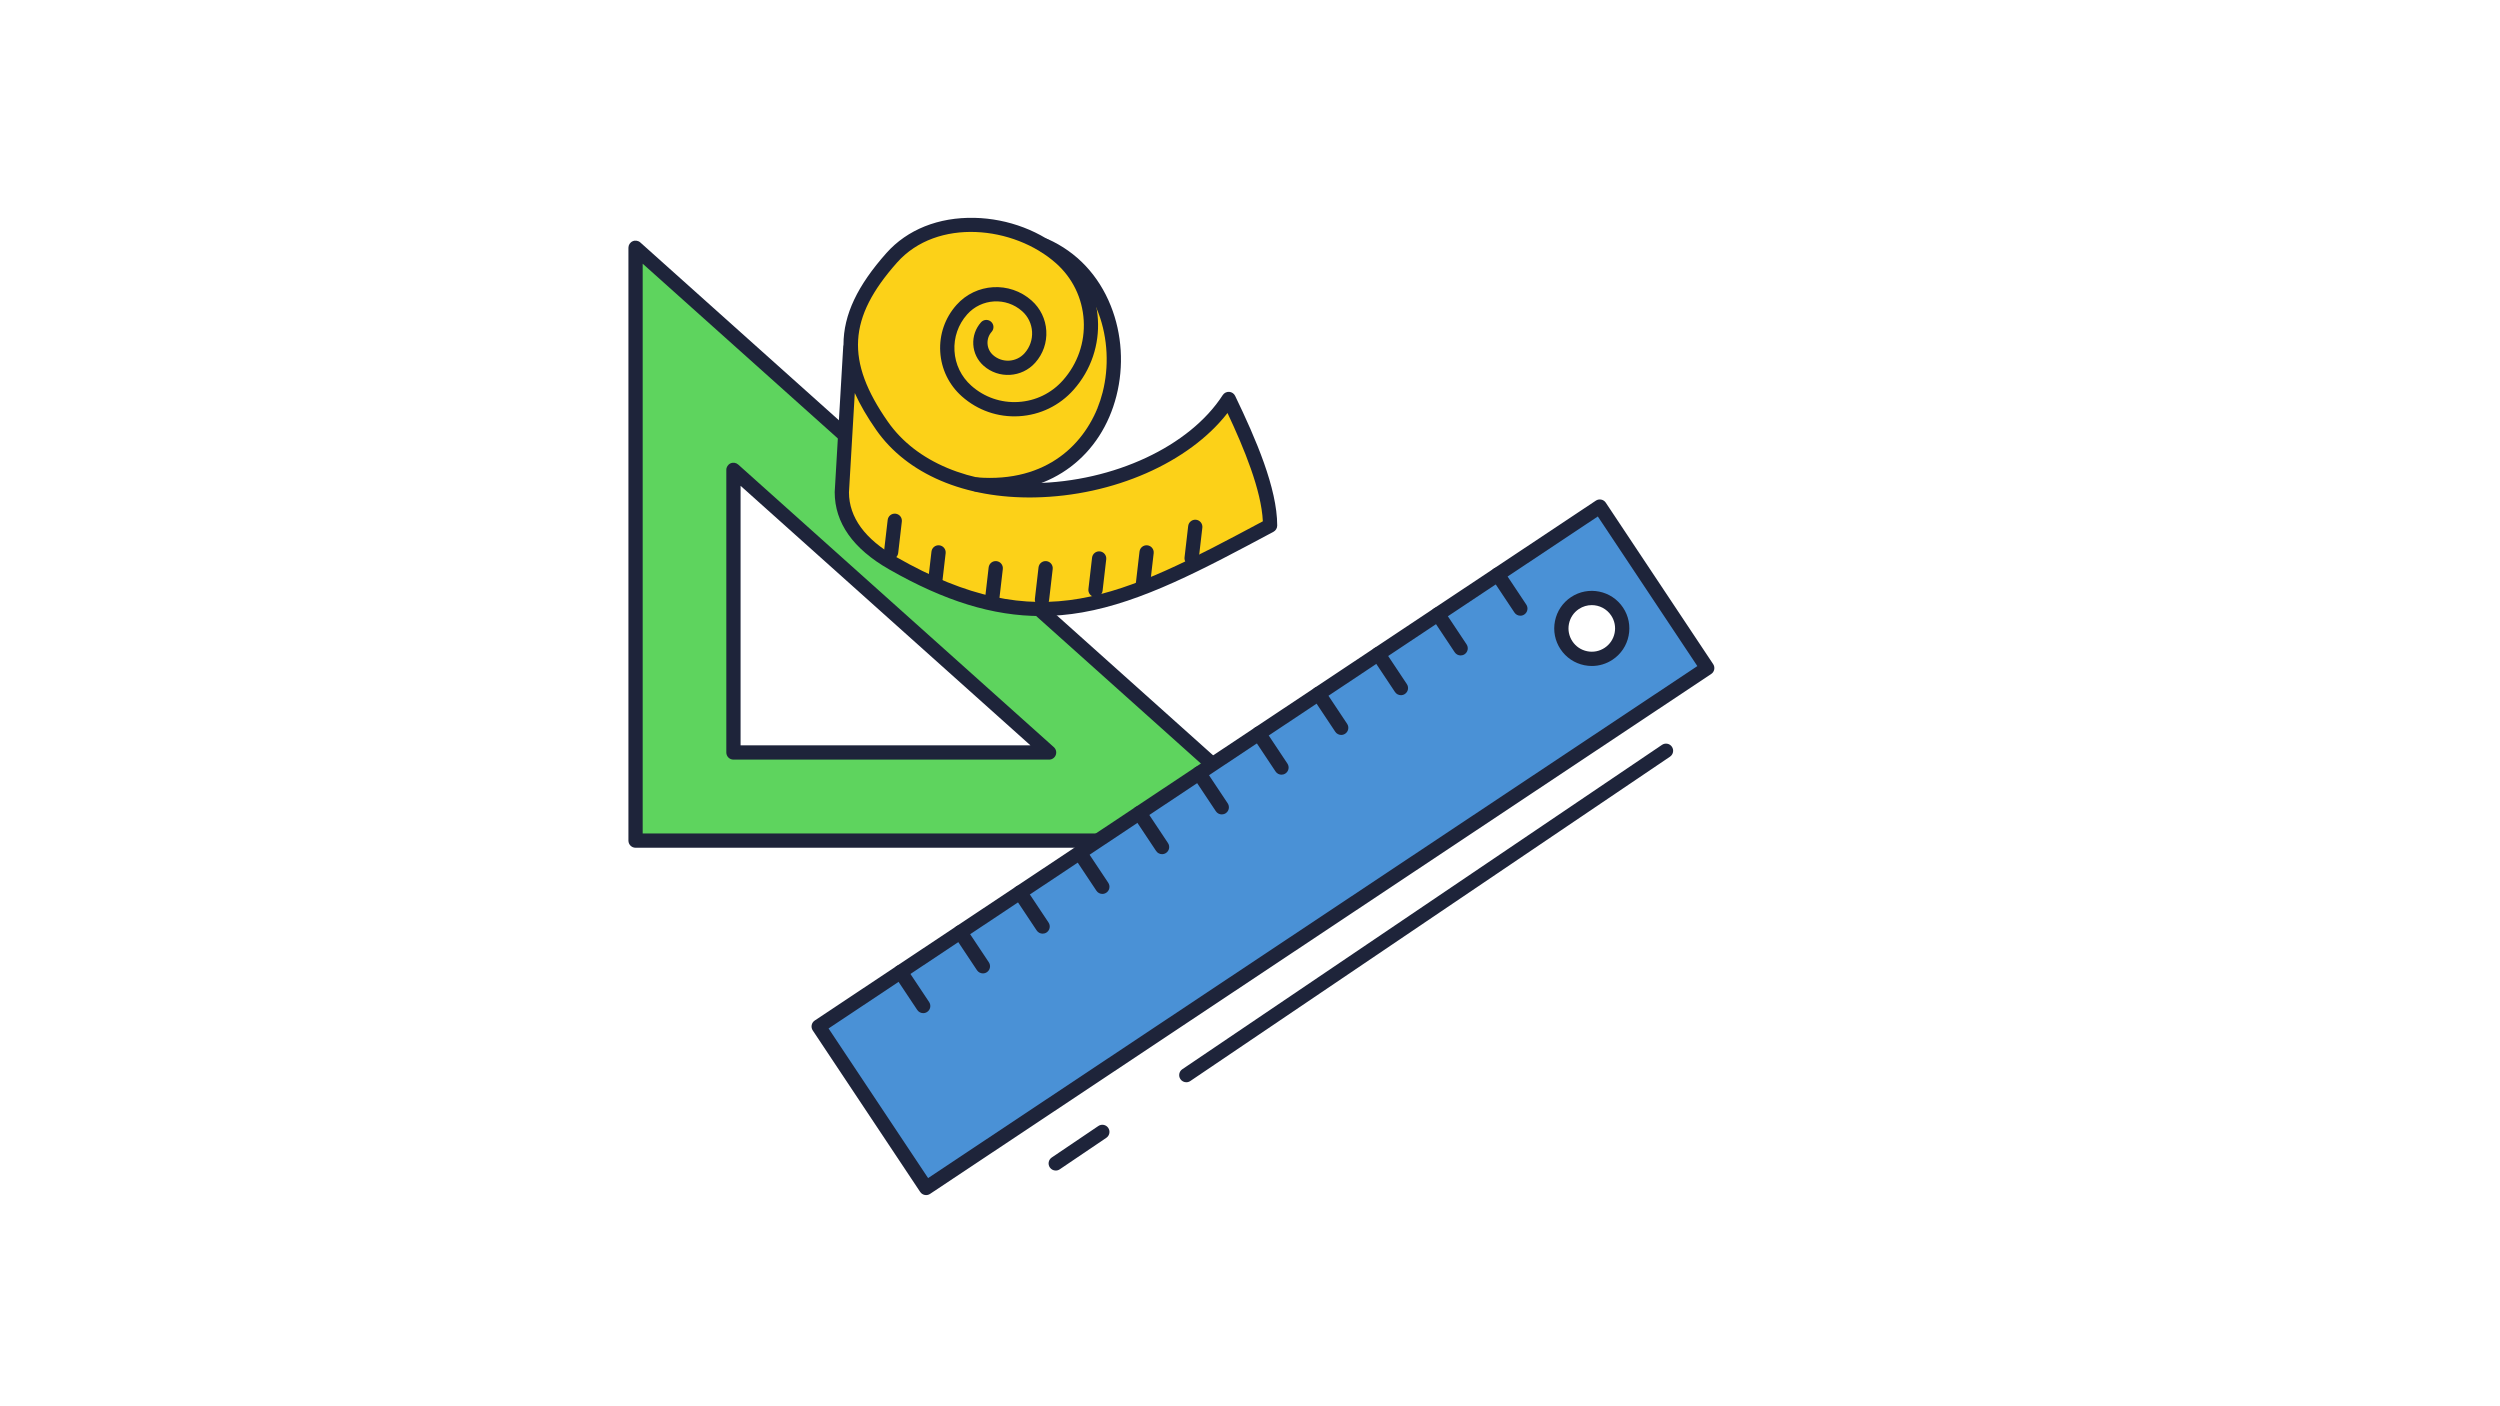 <svg xmlns="http://www.w3.org/2000/svg" xmlns:xlink="http://www.w3.org/1999/xlink" width="1920" zoomAndPan="magnify" viewBox="0 0 1440 810" height="1080" preserveAspectRatio="xMidYMid meet" version="1.0"><defs><clipPath id="28833850d8"><path d="M 361.973 138 L 752 138 L 752 489 L 361.973 489 Z M 361.973 138 " clip-rule="nonzero"/></clipPath><clipPath id="e0d2c92256"><path d="M 467.059 287 L 987.473 287 L 987.473 688.371 L 467.059 688.371 Z M 467.059 287 " clip-rule="nonzero"/></clipPath></defs><path fill="#5ed45e" d="M 422.465 270.641 L 604.281 433.43 L 422.465 433.43 Z M 366.078 142.711 L 366.078 484.191 L 747.461 484.191 L 366.078 142.711 " fill-opacity="1" fill-rule="nonzero"/><g clip-path="url(#28833850d8)"><path fill="#1e243a" d="M 426.574 429.324 L 593.535 429.324 L 426.574 279.828 Z M 604.281 437.543 L 422.465 437.543 C 420.199 437.543 418.359 435.699 418.359 433.43 L 418.359 270.641 C 418.359 269.02 419.312 267.551 420.789 266.891 C 422.27 266.227 424 266.5 425.207 267.578 L 607.023 430.371 C 608.289 431.512 608.723 433.309 608.117 434.898 C 607.512 436.492 605.98 437.543 604.281 437.543 Z M 370.188 480.086 L 736.715 480.086 L 370.188 151.902 Z M 747.461 488.301 L 366.078 488.301 C 363.809 488.301 361.973 486.465 361.973 484.191 L 361.973 142.711 C 361.973 141.09 362.926 139.625 364.402 138.965 C 365.883 138.305 367.613 138.574 368.82 139.652 L 750.199 481.133 C 751.469 482.266 751.902 484.07 751.297 485.66 C 750.688 487.25 749.164 488.301 747.461 488.301 " fill-opacity="1" fill-rule="nonzero"/></g><path fill="#4a91d6" d="M 902.281 371.672 C 896.922 363.617 899.105 352.738 907.164 347.375 C 915.219 342.012 926.098 344.199 931.457 352.258 C 936.816 360.312 934.633 371.191 926.574 376.555 C 918.52 381.918 907.645 379.734 902.281 371.672 Z M 921.488 291.789 L 471.559 591.246 L 533.438 684.266 L 983.367 384.805 L 921.488 291.789 " fill-opacity="1" fill-rule="nonzero"/><g clip-path="url(#e0d2c92256)"><path fill="#1e243a" d="M 916.852 348.547 C 914.301 348.547 911.719 349.277 909.438 350.793 C 906.457 352.781 904.422 355.805 903.719 359.32 C 903.012 362.836 903.715 366.414 905.703 369.398 C 907.688 372.383 910.711 374.414 914.227 375.117 C 917.738 375.828 921.316 375.125 924.301 373.133 C 927.285 371.148 929.316 368.125 930.02 364.609 C 930.727 361.094 930.023 357.516 928.035 354.531 C 925.457 350.652 921.195 348.547 916.852 348.547 Z M 916.914 383.605 C 915.48 383.605 914.047 383.461 912.609 383.172 C 906.945 382.035 902.062 378.758 898.863 373.949 C 895.66 369.137 894.527 363.367 895.668 357.703 C 896.805 352.039 900.078 347.156 904.887 343.953 C 914.816 337.344 928.27 340.047 934.879 349.98 C 938.078 354.789 939.211 360.562 938.074 366.227 C 936.934 371.891 933.66 376.773 928.852 379.977 C 925.262 382.367 921.133 383.605 916.914 383.605 Z M 477.25 592.391 L 534.582 678.57 L 977.672 383.664 L 920.344 297.484 Z M 533.438 688.371 C 533.168 688.371 532.895 688.344 532.629 688.293 C 531.562 688.078 530.625 687.445 530.016 686.535 L 468.137 593.52 C 466.883 591.633 467.395 589.082 469.285 587.824 L 919.211 288.371 C 920.121 287.766 921.23 287.547 922.301 287.766 C 923.363 287.977 924.301 288.605 924.91 289.516 L 986.785 382.535 C 988.039 384.422 987.531 386.973 985.641 388.227 L 535.711 687.684 C 535.031 688.137 534.238 688.371 533.438 688.371 " fill-opacity="1" fill-rule="nonzero"/></g><path fill="#1e243a" d="M 875.727 354.645 C 874.398 354.645 873.098 354.004 872.309 352.809 L 859.266 333.203 C 858.008 331.316 858.516 328.766 860.41 327.512 C 862.293 326.254 864.848 326.766 866.102 328.652 L 879.145 348.258 C 880.398 350.152 879.887 352.699 878 353.953 C 877.301 354.422 876.512 354.645 875.727 354.645 " fill-opacity="1" fill-rule="nonzero"/><path fill="#1e243a" d="M 841.332 377.539 C 840 377.539 838.703 376.891 837.91 375.703 L 824.867 356.098 C 823.613 354.207 824.125 351.66 826.012 350.398 C 827.898 349.145 830.449 349.656 831.703 351.547 L 844.746 371.152 C 846.004 373.039 845.496 375.594 843.602 376.848 C 842.906 377.312 842.113 377.539 841.332 377.539 " fill-opacity="1" fill-rule="nonzero"/><path fill="#1e243a" d="M 772.539 423.324 C 771.211 423.324 769.906 422.676 769.113 421.488 L 756.07 401.883 C 754.816 399.992 755.328 397.445 757.215 396.191 C 759.105 394.934 761.656 395.441 762.914 397.332 L 775.957 416.938 C 777.211 418.824 776.699 421.379 774.812 422.633 C 774.109 423.098 773.324 423.324 772.539 423.324 " fill-opacity="1" fill-rule="nonzero"/><path fill="#1e243a" d="M 806.938 400.43 C 805.609 400.43 804.305 399.789 803.512 398.594 L 790.469 378.988 C 789.215 377.102 789.727 374.551 791.613 373.297 C 793.504 372.039 796.051 372.551 797.305 374.438 L 810.348 394.043 C 811.609 395.938 811.098 398.484 809.211 399.742 C 808.508 400.207 807.719 400.43 806.938 400.43 " fill-opacity="1" fill-rule="nonzero"/><path fill="#1e243a" d="M 738.145 446.219 C 736.812 446.219 735.516 445.574 734.723 444.379 L 721.68 424.773 C 720.422 422.887 720.934 420.336 722.824 419.082 C 724.711 417.824 727.262 418.336 728.516 420.223 L 741.559 439.836 C 742.816 441.723 742.301 444.266 740.414 445.527 C 739.715 445.992 738.926 446.219 738.145 446.219 " fill-opacity="1" fill-rule="nonzero"/><path fill="#1e243a" d="M 703.746 469.109 C 702.422 469.109 701.117 468.461 700.324 467.273 L 687.281 447.668 C 686.027 445.777 686.539 443.23 688.426 441.977 C 690.312 440.719 692.863 441.227 694.117 443.117 L 707.16 462.723 C 708.418 464.609 707.91 467.164 706.02 468.418 C 705.32 468.883 704.527 469.109 703.746 469.109 " fill-opacity="1" fill-rule="nonzero"/><path fill="#1e243a" d="M 600.559 537.789 C 599.227 537.789 597.93 537.145 597.137 535.953 L 584.094 516.348 C 582.84 514.457 583.352 511.91 585.238 510.656 C 587.125 509.395 589.676 509.906 590.93 511.801 L 603.973 531.402 C 605.23 533.289 604.715 535.844 602.828 537.098 C 602.133 537.562 601.34 537.789 600.559 537.789 " fill-opacity="1" fill-rule="nonzero"/><path fill="#1e243a" d="M 669.352 492.004 C 668.023 492.004 666.719 491.359 665.926 490.168 L 652.883 470.562 C 651.629 468.672 652.141 466.121 654.027 464.863 C 655.918 463.609 658.465 464.121 659.727 466.008 L 672.77 485.621 C 674.023 487.508 673.512 490.059 671.621 491.312 C 670.922 491.777 670.129 492.004 669.352 492.004 " fill-opacity="1" fill-rule="nonzero"/><path fill="#1e243a" d="M 634.953 514.895 C 633.625 514.895 632.32 514.254 631.535 513.059 L 618.492 493.453 C 617.23 491.566 617.742 489.016 619.637 487.762 C 621.52 486.504 624.07 487.016 625.328 488.902 L 638.371 508.508 C 639.625 510.402 639.113 512.949 637.227 514.203 C 636.527 514.672 635.738 514.895 634.953 514.895 " fill-opacity="1" fill-rule="nonzero"/><path fill="#1e243a" d="M 566.16 560.68 C 564.836 560.68 563.531 560.039 562.738 558.844 L 549.695 539.238 C 548.441 537.352 548.953 534.801 550.84 533.547 C 552.727 532.289 555.277 532.801 556.531 534.688 L 569.574 554.293 C 570.832 556.188 570.324 558.734 568.434 559.992 C 567.734 560.457 566.941 560.68 566.16 560.68 " fill-opacity="1" fill-rule="nonzero"/><path fill="#1e243a" d="M 531.766 583.574 C 530.438 583.574 529.133 582.926 528.34 581.738 L 515.297 562.133 C 514.043 560.242 514.555 557.695 516.441 556.441 C 518.332 555.184 520.879 555.691 522.137 557.582 L 535.18 577.188 C 536.438 579.074 535.926 581.629 534.035 582.883 C 533.336 583.348 532.551 583.574 531.766 583.574 " fill-opacity="1" fill-rule="nonzero"/><path fill="#1e243a" d="M 608.098 674.238 C 606.781 674.238 605.488 673.609 604.695 672.43 C 603.426 670.555 603.918 667.996 605.797 666.727 L 632.648 648.574 C 634.531 647.301 637.082 647.797 638.352 649.672 C 639.621 651.555 639.129 654.105 637.25 655.375 L 610.395 673.535 C 609.691 674.016 608.895 674.238 608.098 674.238 " fill-opacity="1" fill-rule="nonzero"/><path fill="#1e243a" d="M 683.32 623.379 C 682 623.379 680.703 622.746 679.914 621.57 C 678.641 619.691 679.137 617.137 681.016 615.867 L 957.32 429.031 C 959.203 427.766 961.754 428.254 963.023 430.137 C 964.297 432.012 963.801 434.57 961.922 435.84 L 685.617 622.672 C 684.91 623.148 684.109 623.379 683.32 623.379 " fill-opacity="1" fill-rule="nonzero"/><path fill="#fcd118" d="M 487.91 206.52 C 487.328 226.645 532.203 274.395 562.926 278.266 C 573.711 279.625 605.473 284.293 617.68 263.477 C 648.445 211 657.68 166.254 601.926 141.484 L 568.129 188.379 C 563.145 193.992 563.648 202.586 569.258 207.574 C 576.27 213.809 587.012 213.176 593.242 206.164 C 601.035 197.395 600.246 183.973 591.477 176.176 C 580.523 166.434 563.742 167.422 554 178.379 C 541.828 192.082 543.059 213.059 556.758 225.234 C 573.879 240.457 600.098 238.918 615.316 221.789 C 634.34 200.387 632.41 167.605 611.012 148.578 C 584.254 124.793 537.406 121.738 513.629 148.496 C 483.906 181.941 482.418 208.527 508.023 245.227 C 549.832 305.133 670.598 287.359 707.742 229.805 C 721.137 257.637 731.555 283.539 731.57 302.703 C 646.551 348.152 598.695 372.68 514.145 324.387 C 498.094 315.219 484.898 301.973 484.898 283.484 L 489.805 199.66 L 487.91 206.52 " fill-opacity="1" fill-rule="nonzero"/><path fill="#1e243a" d="M 489.004 283.602 C 489.051 298.027 498.195 310.543 516.18 320.82 C 598.973 368.109 645.035 344.301 727.402 300.27 C 726.543 282.367 716.664 258.395 707.039 237.887 C 684.906 266.406 641.371 285.688 595.945 286.516 C 555.703 287.238 522.434 273.051 504.656 247.578 C 499.5 240.184 495.395 233.16 492.355 226.379 Z M 599.594 354.84 C 571.852 354.844 544.004 346.172 512.109 327.949 C 491.328 316.082 480.789 301.121 480.789 283.484 C 480.789 283.406 480.793 283.324 480.797 283.246 L 485.703 199.422 C 485.719 199.129 485.77 198.844 485.848 198.57 C 485.848 181.148 494.043 164.355 510.559 145.77 C 522.59 132.234 540.602 125.027 561.293 125.477 C 580.781 125.902 599.898 133.199 613.738 145.508 C 636.797 166.008 638.879 201.457 618.383 224.523 C 610.293 233.625 599.145 239.027 586.992 239.742 C 574.832 240.457 563.129 236.395 554.031 228.305 C 546.59 221.688 542.164 212.566 541.578 202.617 C 540.992 192.676 544.316 183.098 550.934 175.652 C 562.164 163.016 581.574 161.875 594.203 173.105 C 599.266 177.602 602.273 183.805 602.668 190.562 C 603.07 197.32 600.805 203.832 596.312 208.891 C 588.586 217.586 575.223 218.371 566.531 210.645 C 562.996 207.504 560.898 203.172 560.617 198.453 C 560.344 193.734 561.918 189.188 565.059 185.652 C 566.566 183.957 569.16 183.805 570.855 185.312 C 572.551 186.82 572.703 189.418 571.199 191.113 C 569.516 193.004 568.672 195.445 568.816 197.969 C 568.969 200.504 570.094 202.82 571.984 204.504 C 577.297 209.227 585.453 208.742 590.172 203.434 C 593.211 200.016 594.738 195.613 594.469 191.043 C 594.199 186.48 592.172 182.285 588.75 179.246 C 579.504 171.023 565.293 171.859 557.07 181.105 C 551.914 186.914 549.324 194.383 549.781 202.141 C 550.234 209.891 553.684 217.004 559.488 222.164 C 566.945 228.797 576.543 232.129 586.508 231.539 C 596.473 230.961 605.613 226.527 612.246 219.062 C 620.715 209.531 624.973 197.266 624.219 184.535 C 623.473 171.801 617.812 160.125 608.277 151.648 C 584.031 130.086 539.711 125.328 516.703 151.223 C 488.418 183.055 486.977 207.895 511.391 242.875 C 527.574 266.062 558.34 278.988 595.797 278.297 C 641.648 277.469 685.25 257.086 704.293 227.578 C 705.098 226.332 706.516 225.613 707.996 225.703 C 709.48 225.797 710.797 226.684 711.441 228.023 C 723.418 252.902 735.66 281.23 735.676 302.699 C 735.676 304.215 734.844 305.613 733.504 306.324 C 692.957 328.004 657.934 346.73 623.387 352.746 C 615.406 354.133 607.5 354.84 599.594 354.84 " fill-opacity="1" fill-rule="nonzero"/><path fill="#1e243a" d="M 570.059 283.48 C 567.523 283.48 564.949 283.383 562.34 283.18 C 560.074 283.012 558.387 281.035 558.555 278.773 C 558.727 276.508 560.703 274.82 562.965 274.988 C 565.43 275.18 567.836 275.273 570.172 275.273 C 608.625 275.273 628.891 250.402 635.098 226.062 C 642.496 197.027 632.902 159.938 600.238 145.23 C 598.172 144.301 597.25 141.867 598.184 139.801 C 599.109 137.73 601.543 136.809 603.613 137.742 C 620.246 145.23 632.766 158.52 639.82 176.176 C 646.301 192.398 647.449 210.836 643.051 228.09 C 638.746 244.988 629.625 259.105 616.664 268.91 C 603.992 278.504 588 283.48 570.059 283.48 " fill-opacity="1" fill-rule="nonzero"/><path fill="#1e243a" d="M 513.285 322.168 C 513.129 322.168 512.969 322.164 512.805 322.145 C 510.555 321.879 508.941 319.84 509.199 317.586 L 511.301 299.488 C 511.559 297.234 513.598 295.617 515.852 295.879 C 518.105 296.141 519.723 298.176 519.457 300.43 L 517.359 318.535 C 517.117 320.629 515.344 322.168 513.285 322.168 " fill-opacity="1" fill-rule="nonzero"/><path fill="#1e243a" d="M 538.516 340.395 C 538.355 340.395 538.199 340.387 538.035 340.363 C 535.785 340.105 534.168 338.066 534.43 335.816 L 536.527 317.711 C 536.789 315.457 538.828 313.844 541.082 314.102 C 543.332 314.367 544.945 316.406 544.688 318.656 L 542.59 336.758 C 542.348 338.852 540.574 340.395 538.516 340.395 " fill-opacity="1" fill-rule="nonzero"/><path fill="#1e243a" d="M 571.453 349.504 C 571.289 349.504 571.133 349.496 570.973 349.477 C 568.719 349.219 567.102 347.18 567.367 344.926 L 569.465 326.82 C 569.727 324.566 571.762 322.949 574.016 323.215 C 576.27 323.477 577.883 325.516 577.625 327.77 L 575.523 345.867 C 575.285 347.965 573.504 349.504 571.453 349.504 " fill-opacity="1" fill-rule="nonzero"/><path fill="#1e243a" d="M 600.18 349.504 C 600.023 349.504 599.863 349.496 599.703 349.477 C 597.449 349.219 595.836 347.18 596.098 344.926 L 598.195 326.82 C 598.457 324.566 600.492 322.949 602.746 323.215 C 605 323.477 606.617 325.516 606.352 327.77 L 604.258 345.867 C 604.012 347.965 602.238 349.504 600.18 349.504 " fill-opacity="1" fill-rule="nonzero"/><path fill="#1e243a" d="M 631.016 343.898 C 630.859 343.898 630.699 343.891 630.539 343.871 C 628.285 343.609 626.672 341.574 626.93 339.32 L 629.027 321.215 C 629.293 318.961 631.328 317.344 633.582 317.605 C 635.836 317.871 637.445 319.91 637.188 322.164 L 635.09 340.262 C 634.848 342.359 633.074 343.898 631.016 343.898 " fill-opacity="1" fill-rule="nonzero"/><path fill="#1e243a" d="M 658.344 340.395 C 658.188 340.395 658.031 340.387 657.867 340.363 C 655.617 340.105 654 338.066 654.262 335.816 L 656.359 317.711 C 656.621 315.457 658.66 313.844 660.914 314.102 C 663.164 314.367 664.777 316.406 664.52 318.656 L 662.418 336.758 C 662.18 338.852 660.398 340.395 658.344 340.395 " fill-opacity="1" fill-rule="nonzero"/><path fill="#1e243a" d="M 686.379 325.676 C 686.215 325.676 686.059 325.668 685.898 325.648 C 683.645 325.383 682.035 323.344 682.293 321.094 L 684.391 302.992 C 684.652 300.738 686.691 299.121 688.945 299.379 C 691.195 299.645 692.809 301.684 692.551 303.938 L 690.449 322.039 C 690.211 324.133 688.434 325.676 686.379 325.676 " fill-opacity="1" fill-rule="nonzero"/></svg>